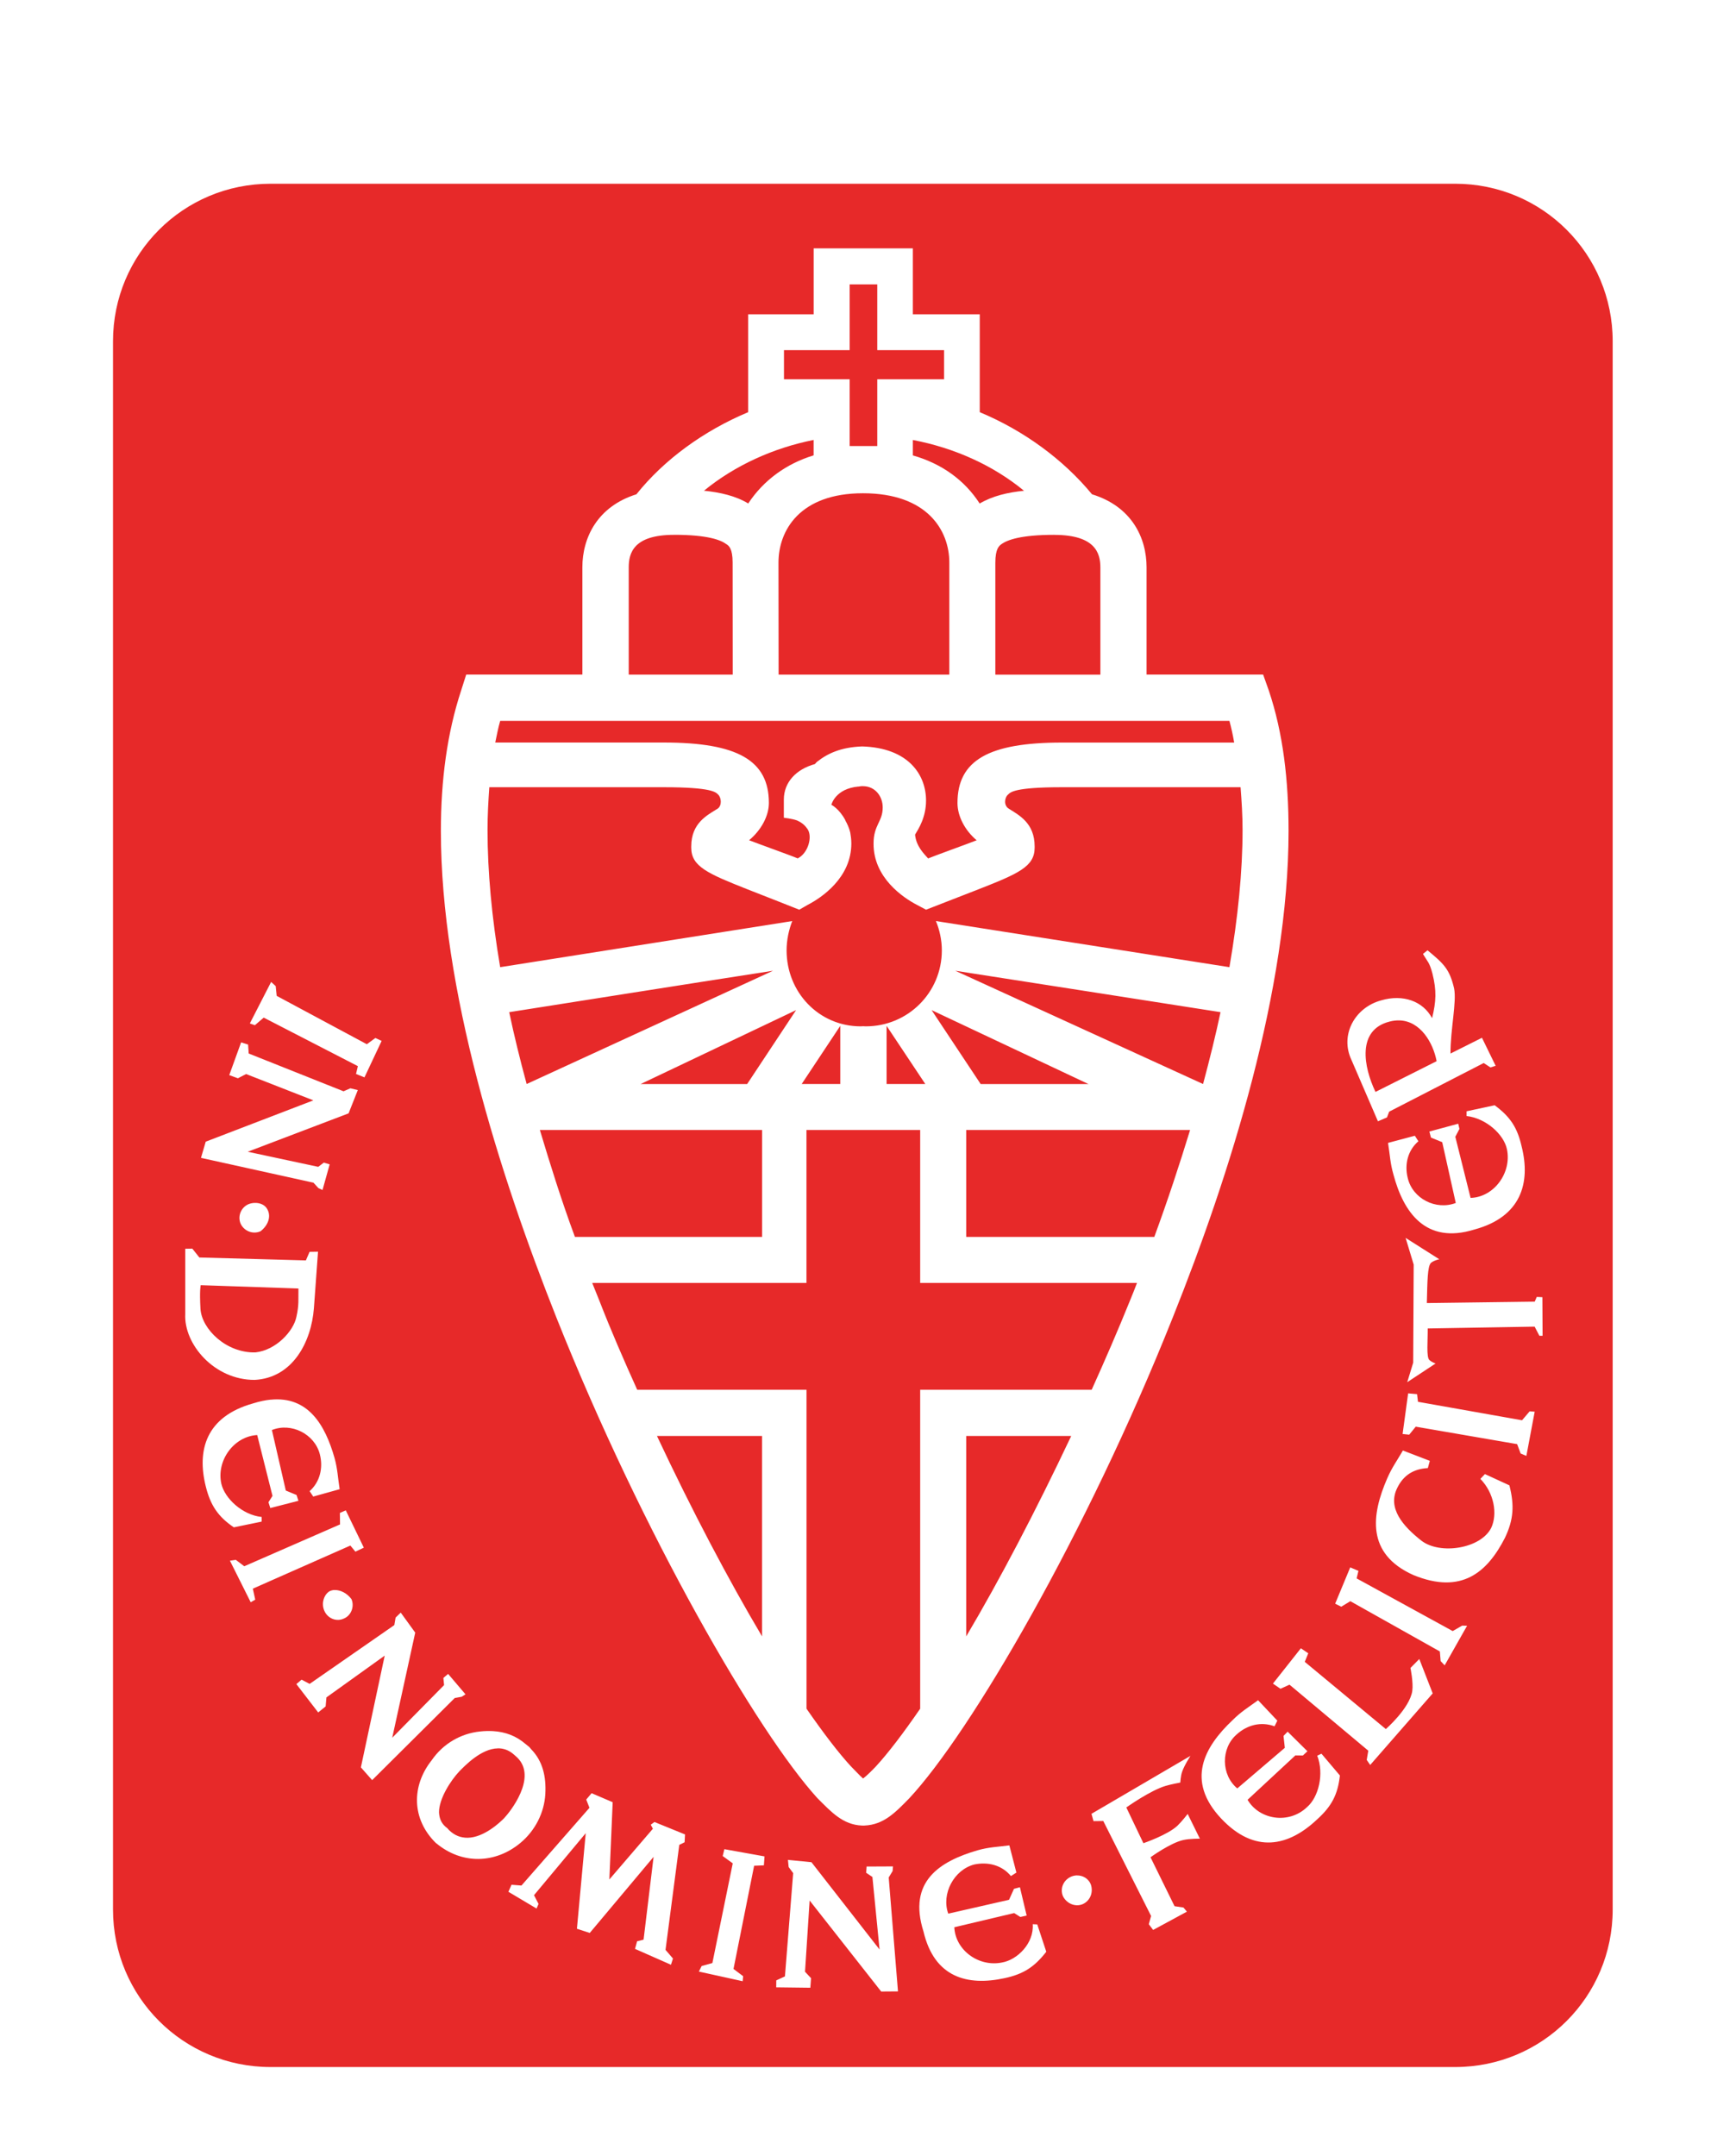 <?xml version="1.0" encoding="UTF-8" standalone="no"?>
<svg
   xmlns:dc="http://purl.org/dc/elements/1.1/"
   xmlns:cc="http://creativecommons.org/ns#"
   xmlns:rdf="http://www.w3.org/1999/02/22-rdf-syntax-ns#"
   xmlns:svg="http://www.w3.org/2000/svg"
   xmlns="http://www.w3.org/2000/svg"
   xmlns:sodipodi="http://sodipodi.sourceforge.net/DTD/sodipodi-0.dtd"
   xmlns:inkscape="http://www.inkscape.org/namespaces/inkscape"
   viewBox="0 0 41.297 51.857"
   height="51.857"
   width="41.297"
   xml:space="preserve"
   id="svg2"
   version="1.1"
   inkscape:version="0.91 r13725"
   sodipodi:docname="ru.svg"><sodipodi:namedview
     pagecolor="#ffffff"
     bordercolor="#666666"
     borderopacity="1"
     objecttolerance="10"
     gridtolerance="10"
     guidetolerance="10"
     inkscape:pageopacity="0"
     inkscape:pageshadow="2"
     inkscape:window-width="1920"
     inkscape:window-height="1018"
     id="namedview4184"
     showgrid="false"
     fit-margin-top="0"
     fit-margin-left="0"
     fit-margin-right="0"
     fit-margin-bottom="0"
     inkscape:zoom="9.5647577"
     inkscape:cx="15.232643"
     inkscape:cy="26.792215"
     inkscape:window-x="-8"
     inkscape:window-y="-8"
     inkscape:window-maximized="1"
     inkscape:current-layer="svg2" /><defs
     id="defs6" /><path
     style="opacity:1;fill:#e72929;fill-opacity:1;fill-rule:nonzero;stroke:none;stroke-width:3;stroke-linecap:round;stroke-linejoin:miter;stroke-miterlimit:4;stroke-dasharray:none;stroke-dashoffset:0;stroke-opacity:1"
     d="m 6.507,4.419 c -2.099,0 -3.789,1.69 -3.789,3.789 l 0,37.716 c 0,2.099 1.69,3.789 3.789,3.789 l 28.492,0 c 2.099,0 3.789,-1.69 3.789,-3.789 l 0,-37.716 c 0,-2.099 -1.69,-3.789 -3.789,-3.789 l -28.492,0 z m 13.062,1.554 2.387,0 0,1.586 1.609,0 0,2.354 c 1.065,0.445 2.011,1.14 2.7,1.975 0.953,0.293 1.312,1.043 1.312,1.757 l 0,2.579 2.804,0 0.135,0.38 c 0.346,1.028 0.476,2.154 0.476,3.383 0,3.798 -1.4,8.24 -2.786,11.702 -2.087,5.236 -4.863,9.977 -6.332,11.556 -0.335,0.342 -0.615,0.641 -1.083,0.66 -0.01,0.004 -0.018,0 -0.032,0 l -0.002,0 c -0.007,0 -0.021,0.004 -0.027,0 -0.454,-0.019 -0.73,-0.319 -1.071,-0.66 -1.435,-1.579 -4.191,-6.32 -6.276,-11.556 -1.374,-3.462 -2.779,-7.905 -2.779,-11.702 0,-1.229 0.15,-2.355 0.488,-3.383 l 0.121,-0.38 2.794,0 0,-2.579 c 0,-0.714 0.362,-1.464 1.3,-1.757 0.666,-0.835 1.625,-1.53 2.688,-1.975 l 0,-2.354 1.575,0 0,-1.586 z m 0.867,0.867 0,1.581 -1.58,0 0,0.701 1.58,0 0,1.605 0.321,0 0.002,0 0.341,0 0,-1.605 1.607,0 0,-0.701 -1.607,0 0,-1.581 -0.341,0 -0.002,0 -0.321,0 z m -0.867,3.741 c -0.956,0.19 -1.887,0.606 -2.637,1.221 0.385,0.039 0.763,0.123 1.064,0.307 0.371,-0.562 0.92,-0.959 1.573,-1.157 l 0,-0.372 z m 2.387,0 0,0.372 c 0.695,0.198 1.244,0.595 1.607,1.157 0.311,-0.184 0.68,-0.268 1.066,-0.307 -0.746,-0.615 -1.679,-1.032 -2.673,-1.221 z M 20.756,11.863 c -1.519,0 -2.032,0.895 -2.032,1.668 l 0.003,2.694 4.106,0 0,-2.694 c 0,-0.774 -0.529,-1.668 -2.076,-1.668 l -0.002,0 z m -4.544,1 c -0.98,0 -1.09,0.444 -1.09,0.783 l 0,2.579 2.501,0 c -8.7e-4,-0.937 -0.002,-2.694 -0.002,-2.694 0,-0.338 -0.089,-0.406 -0.155,-0.447 -0.136,-0.1 -0.457,-0.222 -1.254,-0.222 z m 9.144,0 c -0.799,0 -1.127,0.122 -1.266,0.222 -0.058,0.041 -0.15,0.109 -0.15,0.447 l 0,2.694 2.526,0 0,-2.579 c 0,-0.339 -0.118,-0.783 -1.111,-0.783 z m -13.325,4.473 c -0.049,0.165 -0.081,0.343 -0.119,0.522 l 4.055,0 c 1.768,0 2.526,0.428 2.526,1.453 0,0.316 -0.187,0.656 -0.476,0.897 0.205,0.081 1.049,0.382 1.169,0.437 0.254,-0.126 0.362,-0.528 0.235,-0.708 -0.046,-0.063 -0.103,-0.139 -0.251,-0.205 -0.116,-0.043 -0.317,-0.065 -0.317,-0.065 l 0,-0.438 c 0,-0.409 0.289,-0.727 0.747,-0.853 0.017,-0.019 0.028,-0.031 0.044,-0.049 0.258,-0.206 0.58,-0.356 1.09,-0.375 1.104,0.031 1.539,0.671 1.539,1.302 0,0.404 -0.182,0.683 -0.264,0.819 0.026,0.28 0.214,0.46 0.314,0.573 0.124,-0.054 0.965,-0.356 1.167,-0.437 -0.285,-0.241 -0.461,-0.581 -0.461,-0.897 0,-1.025 0.751,-1.453 2.508,-1.453 l 4.147,0 c -0.03,-0.179 -0.07,-0.357 -0.114,-0.522 l -8.811,0 -0.002,0 -8.726,0 z m 8.683,1.573 c -0.023,0 -0.038,0.004 -0.063,0.01 l 0,-0.003 c -0.565,0.05 -0.655,0.44 -0.655,0.44 0,0 0.184,0.087 0.336,0.37 l 0,0.007 c 0.047,0.082 0.091,0.179 0.118,0.29 0.012,0.073 0.026,0.158 0.026,0.264 0,0.823 -0.715,1.303 -1.051,1.476 l -0.201,0.116 c 0,0 -0.965,-0.383 -1.24,-0.488 -0.957,-0.38 -1.358,-0.549 -1.358,-1.003 l 0,-0.031 c 0,-0.566 0.386,-0.752 0.636,-0.909 0.107,-0.076 0.088,-0.268 0.01,-0.339 -0.053,-0.054 -0.149,-0.176 -1.305,-0.176 l -4.198,0 c -0.024,0.338 -0.043,0.67 -0.043,1.029 0,0.992 0.101,2.102 0.304,3.299 l 7.025,-1.109 c -0.084,0.215 -0.136,0.459 -0.136,0.705 0,1.01 0.779,1.827 1.783,1.827 0.022,0 0.035,-0.003 0.056,-0.003 l 0.002,0 c 0.022,0 0.047,0.003 0.063,0.003 1.018,0 1.83,-0.817 1.83,-1.827 0,-0.245 -0.053,-0.49 -0.142,-0.705 l 7.059,1.109 c 0.206,-1.197 0.316,-2.307 0.316,-3.299 0,-0.359 -0.022,-0.69 -0.048,-1.029 l -4.301,0 c -1.135,0 -1.235,0.121 -1.29,0.176 -0.088,0.071 -0.11,0.263 0.015,0.339 0.245,0.157 0.623,0.343 0.623,0.909 l 0,0.031 c 0,0.454 -0.389,0.623 -1.358,1.003 -0.269,0.105 -1.254,0.488 -1.254,0.488 l -0.218,-0.116 c -0.331,-0.172 -1.05,-0.653 -1.044,-1.476 0,-0.451 0.22,-0.522 0.22,-0.867 0,-0.277 -0.19,-0.512 -0.473,-0.512 l -0.044,0 z m 13.622,3.947 c 0.379,0.315 0.528,0.442 0.638,0.916 0.064,0.33 -0.089,0.983 -0.087,1.566 l 0.757,-0.379 0.329,0.674 -0.125,0.039 -0.162,-0.106 -2.274,1.17 -0.053,0.138 -0.217,0.094 -0.636,-1.474 c -0.286,-0.603 0.08,-1.266 0.718,-1.436 0.517,-0.151 1.001,0.017 1.22,0.43 0.099,-0.404 0.11,-0.664 0.01,-1.068 -0.074,-0.285 -0.118,-0.285 -0.229,-0.478 l 0.109,-0.087 z m -15.745,0.491 c -2.102,0.325 -5.116,0.803 -6.344,0.996 0.12,0.567 0.257,1.128 0.42,1.728 l 5.925,-2.724 z m 4.386,0 5.959,2.724 c 0.16,-0.6 0.3,-1.161 0.42,-1.728 -1.241,-0.193 -4.283,-0.672 -6.378,-0.996 z m -16.455,0.27 0.109,0.099 0.024,0.235 2.168,1.163 0.206,-0.15 0.15,0.07 -0.413,0.877 -0.203,-0.082 0.044,-0.188 -2.264,-1.167 -0.213,0.183 -0.121,-0.043 0.512,-0.998 z m 12.625,0.677 -3.739,1.778 2.562,0 1.177,-1.778 z m 3.26,0 1.18,1.778 2.593,0 -3.773,-1.778 z m 11.244,0.247 c -0.073,-0.001 -0.15,0.007 -0.232,0.029 -0.786,0.2 -0.625,1.087 -0.336,1.691 l 1.47,-0.739 c -0.081,-0.439 -0.389,-0.972 -0.902,-0.981 z m -13.441,0.131 -0.928,1.399 0.928,0 0,-1.399 z m 1.114,0 0,1.399 0.931,0 -0.931,-1.399 z m -15.524,0.397 0.167,0.053 0.015,0.215 2.281,0.909 0.164,-0.072 0.179,0.043 -0.222,0.56 -2.426,0.923 1.696,0.363 0.135,-0.102 0.14,0.043 -0.172,0.616 -0.099,-0.046 L 7.539,28.444 4.834,27.847 4.948,27.458 7.537,26.464 5.919,25.831 5.722,25.933 5.514,25.857 5.799,25.07 Z M 35.951,26.583 c 0.379,0.281 0.545,0.54 0.648,0.993 0.221,0.881 -0.02,1.693 -1.136,1.994 -1.172,0.364 -1.706,-0.412 -1.948,-1.322 -0.078,-0.269 -0.083,-0.463 -0.13,-0.761 l 0.645,-0.172 0.085,0.133 c -0.254,0.217 -0.339,0.556 -0.256,0.885 0.117,0.496 0.678,0.781 1.155,0.599 l -0.326,-1.462 -0.271,-0.111 -0.038,-0.145 0.694,-0.188 0.029,0.125 -0.099,0.189 0.367,1.47 c 0.567,-0.017 0.993,-0.608 0.875,-1.169 -0.073,-0.357 -0.503,-0.747 -0.971,-0.8 l 0,-0.114 0.676,-0.145 z m -22.966,0.594 c 0.249,0.828 0.516,1.689 0.843,2.571 l 4.502,0 0,-2.571 -5.345,0 z m 6.412,0 0,3.678 -5.153,0 c 0.055,0.14 0.113,0.277 0.169,0.42 0.284,0.731 0.592,1.438 0.913,2.149 l 4.072,0 0,7.671 c 0.409,0.59 0.771,1.064 1.071,1.389 0.09,0.088 0.212,0.224 0.29,0.29 0.088,-0.066 0.224,-0.202 0.307,-0.29 0.299,-0.325 0.659,-0.798 1.066,-1.389 l 0,-7.671 4.125,0 c 0.321,-0.712 0.628,-1.419 0.923,-2.149 0.058,-0.143 0.115,-0.28 0.167,-0.42 l -5.215,0 0,-3.678 -2.735,0 z m 3.842,0 0,2.571 4.524,0 c 0.324,-0.882 0.607,-1.743 0.861,-2.571 l -5.385,0 z M 6.111,28.931 c 0.138,-0.009 0.271,0.047 0.324,0.162 0.094,0.182 -9.782e-4,0.39 -0.169,0.519 -0.177,0.08 -0.389,9.61e-4 -0.476,-0.176 -0.08,-0.177 6.701e-4,-0.392 0.184,-0.474 0.044,-0.018 0.091,-0.028 0.136,-0.031 z m 27.697,0.841 0.809,0.513 c -0.082,0.02 -0.15,0.047 -0.2,0.087 -0.084,0.086 -0.085,0.438 -0.099,0.967 l 2.595,-0.034 0.049,-0.114 0.135,0.007 0.005,0.928 -0.077,0 -0.114,-0.22 -2.572,0.044 c 0.004,0.28 -0.037,0.697 0.041,0.759 0.03,0.029 0.081,0.06 0.148,0.084 l -0.681,0.449 0.143,-0.469 0.012,-2.359 -0.194,-0.641 z m -29.184,0.256 0.171,0.215 2.562,0.07 0.089,-0.206 0.203,-0.003 -0.099,1.36 c -0.062,0.807 -0.507,1.674 -1.424,1.723 -0.979,0.003 -1.707,-0.866 -1.67,-1.583 l 0,-1.571 0.169,-0.003 z m 0.203,0.882 c 0,0 -0.031,0.118 -0.005,0.575 0.035,0.483 0.619,1.058 1.319,1.041 0.498,-0.052 0.92,-0.513 0.988,-0.855 0.066,-0.291 0.044,-0.423 0.049,-0.682 L 4.827,30.909 Z m 29.041,2.601 0.215,0.019 0.022,0.184 2.503,0.444 0.183,-0.215 0.121,0.009 -0.2,1.063 -0.138,-0.058 -0.084,-0.225 -2.439,-0.42 -0.157,0.193 -0.159,-0.017 0.133,-0.976 z M 6.509,33.663 c 0.902,-0.09 1.311,0.606 1.537,1.401 0.074,0.268 0.078,0.461 0.123,0.752 l -0.635,0.177 -0.087,-0.13 C 7.698,35.638 7.775,35.302 7.694,34.98 7.57,34.486 7.003,34.205 6.54,34.393 l 0.334,1.455 0.258,0.107 0.046,0.14 -0.677,0.174 -0.044,-0.14 0.097,-0.152 -0.368,-1.464 c -0.565,0.033 -0.984,0.617 -0.863,1.169 0.08,0.353 0.503,0.753 0.971,0.802 l 0,0.111 -0.67,0.138 C 5.242,36.474 5.062,36.201 4.95,35.752 c -0.219,-0.872 6.952e-4,-1.683 1.141,-2.001 0.15,-0.047 0.289,-0.076 0.418,-0.089 z m 9.292,0.872 c 0.844,1.798 1.721,3.461 2.528,4.821 l 0,-4.821 -2.528,0 z m 7.438,0 0,4.821 c 0.806,-1.36 1.676,-3.023 2.526,-4.821 l -2.526,0 z m 10.503,0.35 0.648,0.249 -0.048,0.174 c -0.343,0.018 -0.588,0.173 -0.735,0.476 -0.243,0.486 0.135,0.921 0.585,1.273 0.446,0.339 1.421,0.192 1.675,-0.312 0.157,-0.339 0.067,-0.841 -0.261,-1.177 l 0.109,-0.116 0.589,0.271 c 0.122,0.481 0.102,0.822 -0.107,1.262 -0.422,0.823 -1.038,1.374 -2.206,0.894 -1.134,-0.511 -1.007,-1.447 -0.626,-2.323 0.117,-0.269 0.231,-0.417 0.377,-0.67 z m -25.426,1.438 0.435,0.899 -0.203,0.096 -0.121,-0.147 -2.346,1.037 0.058,0.264 -0.109,0.063 -0.5,-1 0.142,-0.02 0.203,0.154 2.303,-1.006 -0.003,-0.276 0.142,-0.063 z m 24.159,1.373 0.198,0.084 -0.044,0.181 2.311,1.267 0.227,-0.131 0.119,0.003 -0.539,0.952 -0.097,-0.102 -0.019,-0.232 -2.153,-1.209 -0.218,0.133 -0.147,-0.073 0.362,-0.872 z M 8.054,38.241 c 0.14,-0.003 0.297,0.08 0.399,0.218 0.077,0.177 -0.006,0.395 -0.181,0.467 -0.18,0.085 -0.388,-0.001 -0.469,-0.181 -0.084,-0.182 -0.011,-0.391 0.119,-0.473 0.04,-0.021 0.085,-0.032 0.131,-0.032 z m 1.583,0.541 0.35,0.483 -0.553,2.528 1.247,-1.266 -0.017,-0.172 0.114,-0.097 0.418,0.491 -0.09,0.058 -0.169,0.031 -1.986,1.975 -0.271,-0.307 0.573,-2.688 -1.402,1.005 -0.019,0.217 -0.179,0.145 -0.525,-0.682 0.125,-0.107 0.194,0.102 2.037,-1.414 0.031,-0.181 0.123,-0.119 z m 21.653,0.861 0.176,0.119 -0.084,0.206 1.95,1.617 c 0,0 0.573,-0.5 0.636,-0.916 0.029,-0.208 -0.044,-0.554 -0.044,-0.554 l 0.213,-0.215 0.322,0.827 -1.503,1.721 -0.084,-0.121 0.038,-0.222 -1.895,-1.588 -0.217,0.099 -0.181,-0.125 0.672,-0.85 z m -1.03,1.249 0.462,0.49 -0.067,0.136 c -0.332,-0.121 -0.661,-0.03 -0.911,0.196 -0.385,0.335 -0.374,0.976 0.015,1.298 l 1.143,-0.976 -0.031,-0.287 0.099,-0.102 0.476,0.471 -0.109,0.102 -0.181,-0.002 -1.15,1.068 c 0.288,0.486 0.997,0.591 1.43,0.176 0.278,-0.237 0.416,-0.8 0.246,-1.237 l 0.101,-0.048 0.444,0.524 c -0.051,0.465 -0.203,0.745 -0.551,1.059 -0.684,0.645 -1.497,0.833 -2.305,-0.024 -0.856,-0.912 -0.411,-1.719 0.278,-2.369 0.199,-0.199 0.366,-0.298 0.611,-0.476 z m -18.405,0.742 c 0.298,0.017 0.561,0.115 0.788,0.312 l 0.041,0.032 0.014,0.014 0.019,0.012 0.019,0.019 0.039,0.046 c 0.278,0.286 0.364,0.653 0.341,1.08 -0.026,0.448 -0.244,0.878 -0.599,1.174 -0.601,0.5 -1.403,0.525 -2.023,0.009 l -0.002,0 -0.007,-0.005 -0.007,-0.007 c -0.579,-0.574 -0.584,-1.368 -0.096,-1.984 0.278,-0.405 0.708,-0.646 1.162,-0.693 0.107,-0.012 0.211,-0.014 0.31,-0.009 z m 0.119,0.415 c -0.401,0.005 -0.793,0.418 -0.925,0.551 -0.212,0.224 -0.492,0.661 -0.49,0.989 0.009,0.169 0.07,0.286 0.2,0.38 l 0.039,0.044 c 0.138,0.134 0.286,0.188 0.454,0.186 0.393,-0.009 0.774,-0.37 0.873,-0.471 0.144,-0.152 0.804,-0.979 0.317,-1.457 l -0.075,-0.068 c -0.126,-0.114 -0.26,-0.157 -0.394,-0.155 z m 16.66,0.179 c 0,0 -0.15,0.228 -0.203,0.387 -0.033,0.092 -0.043,0.256 -0.043,0.256 0,0 -0.234,0.044 -0.353,0.08 -0.37,0.11 -0.945,0.519 -0.945,0.519 l 0.411,0.86 c 0,0 0.588,-0.201 0.821,-0.423 0.104,-0.1 0.244,-0.281 0.244,-0.281 l 0.293,0.595 c 0,0 -0.243,-0.003 -0.397,0.032 -0.308,0.066 -0.79,0.415 -0.79,0.415 l 0.578,1.177 0.215,0.032 0.082,0.099 -0.812,0.44 -0.104,-0.138 0.055,-0.198 -1.15,-2.284 -0.235,0.003 -0.049,-0.176 2.383,-1.395 z m -14.405,0.899 0.507,0.217 -0.08,1.858 1.047,-1.22 -0.051,-0.097 0.089,-0.065 0.735,0.299 -0.01,0.188 -0.128,0.063 -0.331,2.525 0.179,0.208 -0.048,0.15 -0.865,-0.382 0.051,-0.183 0.155,-0.038 0.241,-1.992 -1.535,1.83 -0.309,-0.101 0.212,-2.298 -1.244,1.491 0.109,0.21 -0.048,0.111 -0.677,-0.403 0.075,-0.169 0.239,0.019 1.636,-1.87 -0.078,-0.198 0.13,-0.154 z m 10.048,1.256 0.169,0.653 -0.131,0.084 c -0.217,-0.264 -0.553,-0.348 -0.884,-0.278 -0.487,0.128 -0.795,0.706 -0.624,1.182 l 1.462,-0.333 0.119,-0.264 0.143,-0.038 0.162,0.681 -0.152,0.034 -0.148,-0.094 -1.44,0.341 c 0.025,0.549 0.583,0.962 1.146,0.848 0.364,-0.061 0.773,-0.458 0.74,-0.921 l 0.109,0.005 0.217,0.657 c -0.284,0.365 -0.547,0.538 -1.005,0.636 -0.884,0.191 -1.686,-0.009 -1.948,-1.121 -0.384,-1.209 0.393,-1.69 1.302,-1.955 0.278,-0.078 0.465,-0.079 0.763,-0.118 z m -6.856,0.09 0.967,0.174 -0.015,0.215 -0.235,0.01 -0.496,2.482 0.232,0.174 -0.012,0.121 -1.053,-0.232 0.067,-0.133 0.258,-0.072 0.49,-2.398 -0.242,-0.176 0.041,-0.165 z m 1.53,0.258 0.566,0.056 1.638,2.1 -0.172,-1.745 -0.15,-0.101 0.01,-0.15 0.635,-0.003 -0.009,0.111 -0.094,0.155 0.223,2.74 -0.404,0.003 -1.721,-2.189 -0.111,1.713 0.145,0.155 -0.017,0.23 -0.821,-0.01 0.002,-0.167 0.208,-0.096 0.198,-2.484 -0.109,-0.147 -0.017,-0.172 z m 6.952,0.374 c 0.142,-0.003 0.273,0.076 0.329,0.206 0.07,0.182 10e-4,0.393 -0.183,0.481 -0.177,0.081 -0.389,-0.005 -0.481,-0.183 -0.081,-0.184 0.007,-0.391 0.191,-0.473 0.047,-0.021 0.096,-0.031 0.143,-0.032 z"
     id="rect4186"
     inkscape:connector-curvature="0" /><g
     transform="matrix(0.996,0,0,-0.996,-185.572,48.629)"
     id="g10"><g
       transform="scale(0.1,0.1)"
       id="g12" /></g></svg>
